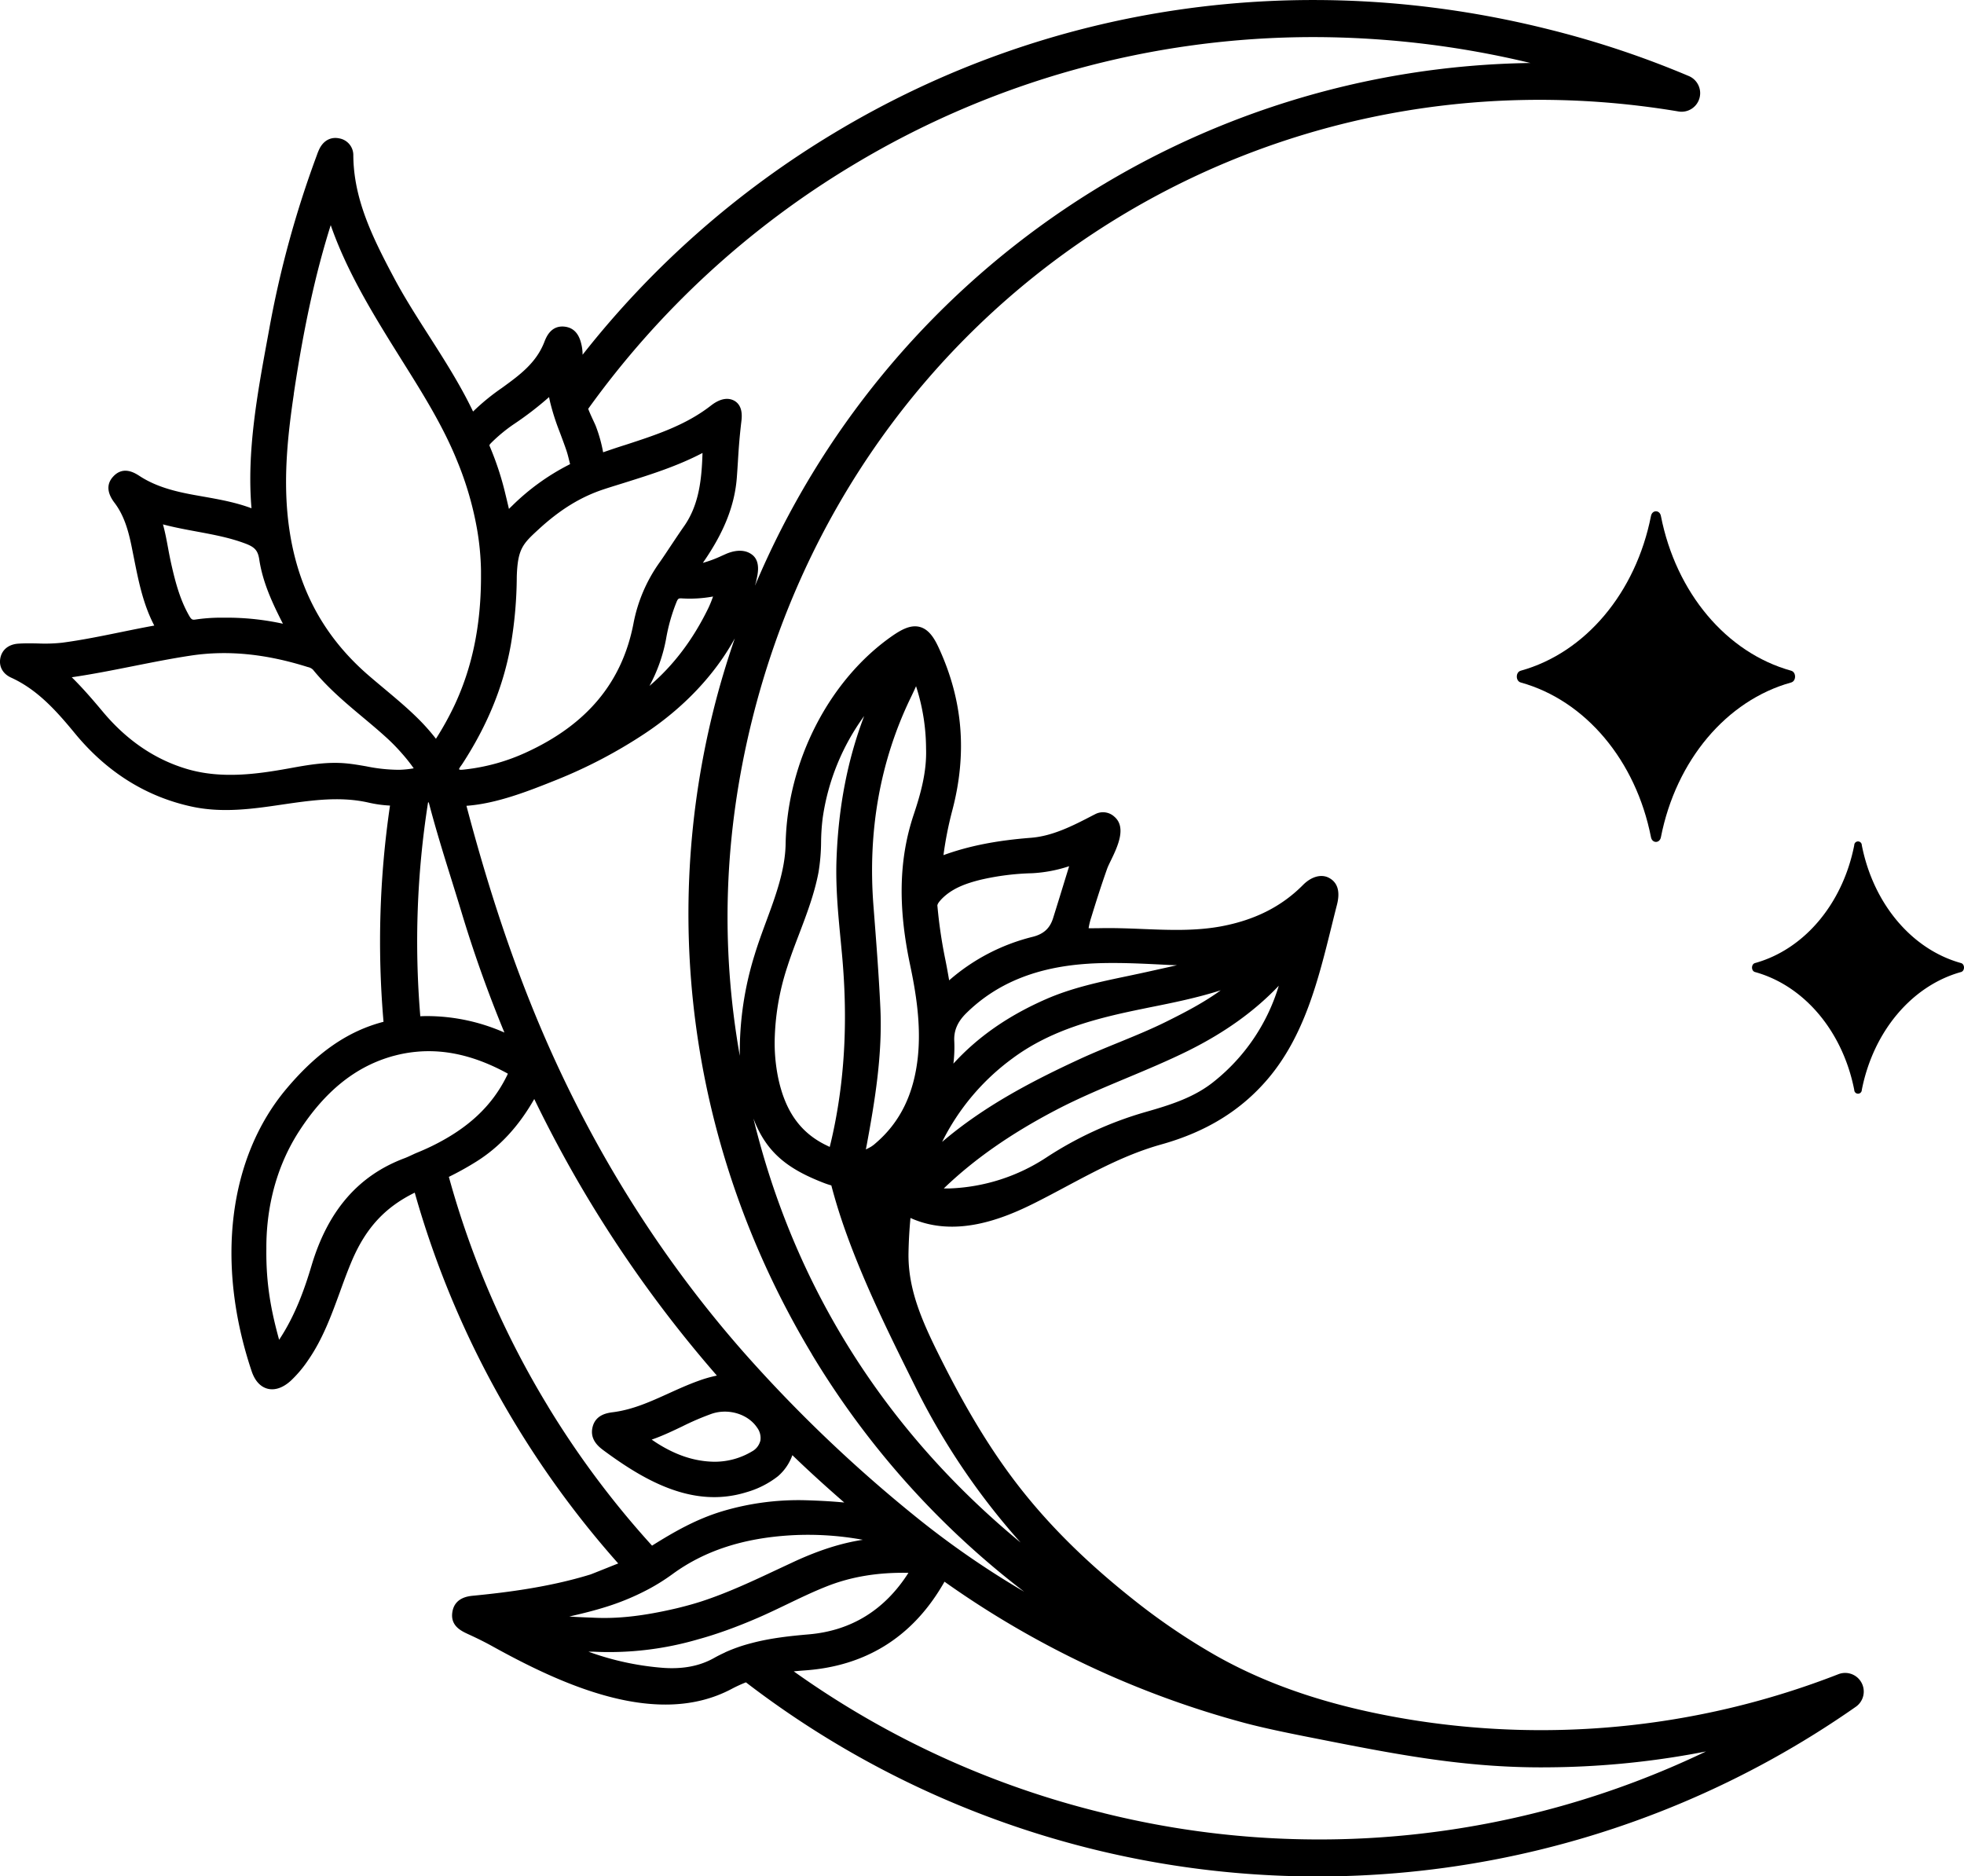 <svg id="Layer_1" data-name="Layer 1" xmlns="http://www.w3.org/2000/svg" viewBox="0 0 864 825.46"><title>Untitled-8</title><path d="M818.92,740.27a8.17,8.17,0,0,0-10.16-3.76A359.8,359.8,0,0,1,623.57,757c-35.1-5.42-64.08-14.78-88.6-28.64a283.52,283.52,0,0,1-36.05-24.42c-19.09-15.1-34.67-30.21-47.63-46.18s-24.57-34.56-36.81-58.83c-8.57-17-15.11-31.32-14.81-47.83.09-5,.37-10,.86-15.29,19.54,8.84,40.45.57,54.86-6.69,4.62-2.32,9.15-4.74,13.64-7.14,13.81-7.36,26.85-14.31,41.86-18.52,19.73-5.52,35-14.92,46.8-28.76,16.17-19,22.25-43.59,28.13-67.36.77-3.12,1.54-6.23,2.33-9.3,1.51-5.88.3-9.88-3.6-11.9-3.39-1.74-7.75-.47-11.4,3.24-9.4,9.46-21.19,15.39-36,18.15-11.35,2.1-23.08,1.62-34.45,1.16-6.36-.26-12.93-.51-19.47-.35l-1,0c-.95,0-2.34.07-3.33,0a30.11,30.11,0,0,1,1.14-4.71c1.82-5.94,4.27-13.75,7-21.43.34-.95.94-2.19,1.62-3.59,3-6.17,7-14.62,1.61-19.29a7.37,7.37,0,0,0-8.43-1.17l-1.12.57c-8.61,4.47-17.53,9.08-27.17,9.84-15.15,1.18-27.27,3.56-38.5,7.63a156.92,156.92,0,0,1,3.86-19.58c6.64-25.16,4.7-48.58-5.93-71.61-1.8-3.92-4.2-8.07-8.28-9.18s-8.15,1.18-12,3.81C364.77,299,346.28,335,345.61,371.31c-.21,11.48-4.44,22.95-8.53,34-1.77,4.79-3.59,9.74-5.08,14.64a143.26,143.26,0,0,0-6.55,44.54c-8.53-48.37-7.06-97.26,5.3-147.34C376.23,133,551.53,17.68,738.48,49.05A8.17,8.17,0,0,0,743,33.48,414.84,414.84,0,0,0,681.65,13C572.86-14.36,461.1,1.83,366.93,58.53a408.14,408.14,0,0,0-110.64,97.53,19.66,19.66,0,0,0-.4-4c-.51-2.31-1.69-7.71-7.51-8.36-6-.66-8.09,4.59-8.95,6.84-3.59,9.19-10.88,14.49-18.6,20.1a97.11,97.11,0,0,0-12.72,10.4c-5.56-11.64-12.55-22.58-19.31-33.17-5.39-8.44-11-17.17-15.71-26.1-9.58-18-17.52-34.53-17.66-53.37a7.47,7.47,0,0,0-6.16-7.52c-3.56-.75-6.67.78-8.55,4.22a22.15,22.15,0,0,0-1.29,3.06,449.41,449.41,0,0,0-21.12,77.32l-.54,2.93c-4.56,24.77-9.27,50.37-7.13,75.19-7-2.63-14.27-3.91-21.32-5.16l-3.6-.64c-8.19-1.48-16.79-3.51-24.19-8.31-2.18-1.42-7.28-4.73-11.78.21-2.92,3.21-2.72,7.05.58,11.43,4.33,5.65,6.18,12.54,7.54,19.13l1,5c2,10,4,20.39,9,29.94-4.93.89-9.82,1.89-14.72,2.89-8.44,1.72-17.16,3.51-25.81,4.65a70.83,70.83,0,0,1-10.66.33c-3-.06-5.92-.11-8.88.11C3.59,283.55.71,286,.1,289.8c-.57,3.59,1.24,6.7,4.81,8.31,11.63,5.31,19.92,14.64,28.07,24.54,14,17,31.31,27.87,51.48,32.21,13.44,2.89,26.79,1,39.69-.92,13.06-1.9,25.4-3.68,37.8-.9a54.31,54.31,0,0,0,9.62,1.35,410.69,410.69,0,0,0-2.85,95.12c-15.6,4.05-29.17,13.4-42.63,29.37-25.57,30.32-31.32,76.78-15.4,124.3,1.79,5.35,4.79,7.16,7,7.74s5.86.46,10.23-3.5a52.68,52.68,0,0,0,7.6-9c6.44-9.26,10.27-19.8,14-30,1.67-4.62,3.41-9.4,5.34-13.92,6.13-14.28,14.48-23.38,27.59-29.83a412.75,412.75,0,0,0,44.82,102.69,418,418,0,0,0,44.7,60.44c-1.27.49-2.8,1.1-4.64,1.84-3.46,1.38-6.81,2.73-7.57,3-18.09,5.58-37,7.92-51.41,9.33-2.27.21-8.3.77-9.34,7.16-1,6.18,4,8.4,7,9.8,3.93,1.79,7.39,3.52,10.57,5.28,32,17.74,72.91,35.92,105.23,18.81a60.15,60.15,0,0,1,6.34-2.92,412.94,412.94,0,0,0,488.27,10.74A8.17,8.17,0,0,0,818.92,740.27ZM562.56,433.65a85.31,85.31,0,0,1-28.34,42c-8.6,7-18.82,10.29-30.32,13.56a160.08,160.08,0,0,0-43.52,19.95,82.9,82.9,0,0,1-42.59,13.66l-1.38,0h-1.22c13.27-12.78,29.41-24.06,49.27-34.46,10.07-5.28,20.76-9.74,31.09-14.07,9-3.77,18.34-7.67,27.3-12.11C539,454.13,552,444.76,562.56,433.65Zm-25.53,2c-7.41,5.39-15.67,9.68-24.14,13.89-6.69,3.31-13.76,6.2-20.59,9-5.55,2.26-11.08,4.53-16.51,7-20.83,9.61-42.49,20.71-61.34,36.81a101.32,101.32,0,0,1,30.9-36.69c17.32-12.89,37.75-17.85,57.2-21.83l3-.62C515.91,441.15,526.52,439,537,435.66Zm-57.75-11.73c3.45-.2,6.93-.28,10.41-.28,7.49,0,15,.38,22.35.75l1.56.08c1.43.07,2.81.12,4.16.15-2.22.51-4.44,1-6.63,1.49l-4.87,1.08c-3.39.77-6.79,1.48-10.19,2.2-11.93,2.49-24.26,5.07-35.85,10.13-16.61,7.27-30,16.57-40.8,28.39a59.85,59.85,0,0,0,.38-9.94c-.23-4.56,1.43-8.44,5.24-12.21C438.58,432.42,456.32,425.28,479.28,423.93Zm-65.44-28c4.75-5.14,11.2-7.3,17.48-8.88a112.18,112.18,0,0,1,22.74-2.89,61.79,61.79,0,0,0,16.28-3.09l-1.91,6.19q-2.56,8.39-5.18,16.74c-1.39,4.39-4.12,6.89-8.84,8.11a87.84,87.84,0,0,0-36.86,19.17c-.5-2.89-1-5.78-1.59-8.68a210,210,0,0,1-3.56-23.93C412.34,398.44,412.19,397.72,413.84,395.94ZM381,505.15l.28-1.39c3.57-19.27,7-39.82,6-60.58-.69-14.82-1.88-29.8-3-44.33-2.63-33,2.84-63.9,16.27-91.74.63-1.31,1.27-2.65,1.89-4,.2-.46.4-.88.58-1.28a1.55,1.55,0,0,0,0,.15l.47,1.51a90,90,0,0,1,3.9,25.78c.37,10.2-2.39,20-5.44,29.11-6.49,19.41-7,40.36-1.62,65.9,2.55,12.07,4.95,26.35,3.45,40.67-1.72,16.33-7.8,28.77-18.61,38l0,0a13.48,13.48,0,0,1-2.16,1.62c-.85.47-1.55.83-2.13,1.1C380.94,505.51,381,505.32,381,505.15Zm-34.49-80.33c1.52-4.71,3.28-9.33,5.05-13.95,3.3-8.68,6.72-17.65,8.52-27.13a86.21,86.21,0,0,0,1.13-13.34,91.83,91.83,0,0,1,.74-10.78A100.2,100.2,0,0,1,380.16,315c-7.28,19.15-11.27,39.72-12.14,62.44-.5,12.29.68,24.57,1.83,36.45l.55,5.84c2.49,27,1.44,51.57-3.21,75.07-.52,2.6-1.07,5.19-1.73,7.94-.15.62-.31,1.26-.45,1.82l-1.81-.88C352,498.14,345.37,488.73,342.3,474a76.41,76.41,0,0,1-1.44-18.45A109.85,109.85,0,0,1,346.52,424.82Zm15.68,95.49c1.24.48,2.41.87,3.53,1.19,1.8,6.86,3.94,13.72,6.35,20.44,8.41,23.5,19.65,46.08,30.57,68.06A308.05,308.05,0,0,0,449,678.61c-59.83-49.37-99.69-112.88-117.55-186.55C337.13,507.12,346.67,514.27,362.2,520.31Zm-5,75.52a374.82,374.82,0,0,0,93.36,104.4,388.27,388.27,0,0,1-47.07-32.48,624.59,624.59,0,0,1-76.29-72.82C287.67,550,256,498.05,233.09,440.54c-10.23-25.63-19.37-53.81-27.89-86.05,13.44-.95,27.61-6.61,39.37-11.31a215.83,215.83,0,0,0,38.8-20.29c17.1-11.28,31-25.84,39.89-42.06-3.63,10.53-6.85,21.26-9.55,32.19C289.75,410.08,306,510.67,357.22,595.83Zm-22.74,38.11a7.37,7.37,0,0,1-3.62,4.56,31.9,31.9,0,0,1-16.62,4.55h-.13c-8.29-.15-16.62-2.69-25.71-8.6l-1-.68-.69-.44,1.91-.7c3.95-1.49,7.76-3.31,11.45-5.07a118.38,118.38,0,0,1,13.11-5.63c7.36-2.47,15.93.16,19.91,6.1A7.64,7.64,0,0,1,334.48,633.94ZM221.9,454.24A84.51,84.51,0,0,0,188.34,447c-1.15,0-2.29,0-3.44.08A393.79,393.79,0,0,1,188.31,353h.31c3,11.48,6.53,22.91,10,34,1.41,4.54,2.83,9.09,4.21,13.64C208.32,418.94,214.74,436.94,221.9,454.24Zm63.81-152.49A70.35,70.35,0,0,0,293,281.17a80,80,0,0,1,4.67-16.46c.54-1.25.86-1.48,1.77-1.48h.3a56.53,56.53,0,0,0,13.94-.81,48.07,48.07,0,0,1-2.1,5.16C304.83,281.43,296.3,292.69,285.71,301.75ZM375.36,72.54A392.45,392.45,0,0,1,577.85,16.32a409.54,409.54,0,0,1,95.39,11.39A376,376,0,0,0,332.15,257.62c.17-.77.44-1.52.59-2.29.33-1.78,2.24-8.07-1.79-11.24s-9.34-1.43-11.94-.24l-1.62.72a52.67,52.67,0,0,1-8.19,3.05l.3-.44c9.14-13.21,13.8-25.11,14.67-37.44.17-2.27.3-4.35.43-6.39.33-5.43.65-10.55,1.6-18.47.17-1.81.61-6.61-3.34-8.68-1.95-1-5.27-1.5-10,2.14-11.15,8.71-24.1,12.93-37.8,17.4-3.23,1-6.45,2.1-9.66,3.21l-.08,0a63.7,63.7,0,0,0-3.23-11.54c-.12-.33-.48-1.12-.95-2.12-.55-1.17-1.87-4-2.37-5.45A390.91,390.91,0,0,1,375.36,72.54ZM265.55,215.27c3.15-1.05,6.33-2,9.5-3,11.29-3.55,22.95-7.21,34-13-.36,10.76-1.25,22.55-8.23,32.39h0c-1.86,2.65-3.64,5.34-5.42,8s-3.52,5.34-5.36,7.94a68,68,0,0,0-11.37,26.72c-5,25.89-20.48,44.45-47.27,56.72a87.33,87.33,0,0,1-26.84,7.46c-2.12.25-2.4.15-2.64-.15a6.84,6.84,0,0,1,.91-1.49l.57-.82c11.16-17.17,18.15-34.38,21.36-52.61a183.79,183.79,0,0,0,2.58-29.76c.38-12.31,2.71-14.46,9.64-20.84C246.39,224.18,255.47,218.6,265.55,215.27Zm-49.31-20.59a70.08,70.08,0,0,1,9.59-7.93,145.28,145.28,0,0,0,15.72-12.07c.15.82.33,1.65.52,2.47a102.32,102.32,0,0,0,4,12.51l.5,1.32c.89,2.39,1.79,4.78,2.61,7.2.5,1.48.87,3,1.25,4.55l.36,1.45-.66.35a100.66,100.66,0,0,0-24.86,18q-.7.66-1.38,1.35-.71-3.07-1.46-6.13a130.6,130.6,0,0,0-7-21.44C215.24,195.85,215.19,195.73,216.24,194.68Zm-87-21.41c4.4-29.44,9.59-53.13,16.25-74.22,6.57,18.86,16.76,36,26.7,52.08l5.08,8.14c8.67,13.83,17.64,28.14,23.84,43.5a144.09,144.09,0,0,1,8.59,29.11,117.2,117.2,0,0,1,1.9,19.16c0,1.15,0,2.34,0,3.55-.13,20.91-3.9,39-11.53,55.4A132.36,132.36,0,0,1,191.78,325a90.5,90.5,0,0,0-7.88-8.88c-4.76-4.73-10-9.08-15-13.28-2.24-1.88-4.49-3.75-6.71-5.67-21-18.14-32.64-41-35.61-70C124.69,208.49,126.76,190.22,129.27,173.27ZM86.45,233.82c7.55,1.4,14.68,2.72,21.59,5.34,4.07,1.54,5.41,3.08,6,6.87,1.5,10.08,5.73,19.18,10.42,28.36a115.55,115.55,0,0,0-23.69-2.66c-.88,0-1.76,0-2.62,0l-1.17,0a76.43,76.43,0,0,0-10.8.79c-1.47.25-1.94.14-2.93-1.59-3.93-6.81-6-14.49-7.67-21.78C75,246.64,74.47,244,74,241.43c-.65-3.53-1.31-7.15-2.31-10.74C76.61,232,81.6,232.92,86.45,233.82Zm74.67,103.3c-2.89-.5-5.78-1-8.69-1.28-8.57-.82-16.79.64-24.75,2.09l-1,.18c-13.43,2.41-29,4.62-44,.31-14.25-4.12-26.85-12.63-37.44-25.31-4.19-5-8.67-10.25-13.67-15.17,9.11-1.33,18.18-3.13,27-4.89,8.37-1.66,17-3.39,25.56-4.67,16.06-2.4,32.84-.75,51.32,5.08a4.55,4.55,0,0,1,2.21,1.12c6.5,8,14.36,14.62,22,21,3.45,2.89,6.89,5.77,10.22,8.8a84.17,84.17,0,0,1,7,7.15A72.24,72.24,0,0,1,182,338a42.92,42.92,0,0,1-5.35.61,24.31,24.31,0,0,1-2.83,0h-.28A72.61,72.61,0,0,1,161.12,337.12ZM183.69,507c-.73.29-1.43.61-2.13.94l-.78.36c-.92.43-1.82.84-2.73,1.19-20.34,7.59-33.77,23.05-41,47.27C134,567,129.9,578.68,122.79,589.4c-3.53-12.78-5.81-24.64-5.61-40.13-.08-13.33,2.38-33.15,14.55-51.86,11.12-17.09,24.12-27.69,39.75-32.42.79-.25,1.59-.46,2.38-.66a58.22,58.22,0,0,1,9.42-1.64c1.78-.17,3.56-.25,5.34-.25,11.13,0,22.42,3.17,34.32,9.62.2.11.35.21.47.29-.17.41-.44,1-.55,1.18-6.53,13.14-17,22.87-32.78,30.61C188,505.15,185.86,506.11,183.69,507Zm57.49,111.85a396.22,396.22,0,0,1-43.72-101.12,133.74,133.74,0,0,0,12.1-6.73c10.22-6.41,18.6-15.46,25.47-27.52,5.85,12.09,12.2,24.08,18.92,35.73a549.14,549.14,0,0,0,61.42,85.94,56,56,0,0,0-8.09,2.31c-4.54,1.63-8.91,3.61-13.14,5.53-8.09,3.67-15.73,7.13-24.38,8.26-2.49.32-7.67,1-9.06,6.48-1.43,5.71,2.93,8.92,5,10.46,17.79,13.1,39.1,25.53,62.56,18.3a40.51,40.51,0,0,0,14-7.08,22,22,0,0,0,6.32-9.25c7.15,6.9,14.7,13.78,22.83,20.83-5-.49-10.56-.81-17-1a117.1,117.1,0,0,0-36.67,4.85c-11.47,3.46-21.23,9.06-30.89,15.12A399.54,399.54,0,0,1,241.18,618.88ZM267,706.78A108.32,108.32,0,0,0,285.5,699a87,87,0,0,0,9.06-5.6l1.25-.89c14.09-10.32,31.26-15.92,52.51-17.12a133.63,133.63,0,0,1,31.26,2c-9.53,1.45-19.4,4.61-30.28,9.64l-7.28,3.4c-10.74,5.05-21.84,10.26-33.25,14-3.39,1.1-6.68,2-10,2.82l-1.09.27c-14.66,3.43-26.05,4.71-37,4.12-3.26-.12-6.72-.25-10.24-.5C256,709.88,261.51,708.52,267,706.78Zm52,20.15c-1.63.74-3.26,1.55-4.86,2.45-6.24,3.51-13.64,5-22.59,4.33a123.8,123.8,0,0,1-32.69-7.1h2.1a139.6,139.6,0,0,0,46.48-5.53c3.68-1,7.51-2.23,11.4-3.61,4.84-1.71,9.75-3.66,15-5.94,4.19-1.83,8.31-3.81,12.43-5.79,5.61-2.7,11.42-5.49,17.28-7.81,10.46-4.17,22.29-6.29,36.09-6-10.44,16.38-25.22,25.49-43.94,27.07-7.66.67-16.55,1.57-25.07,3.84A70.68,70.68,0,0,0,318.92,726.93Zm166.59,70.69a395.32,395.32,0,0,1-136.4-62.35c1.5-.16,3.07-.29,4.72-.41,26.45-1.82,46.76-14.24,60.34-36.9.41-.66.83-1.38,1.25-2.14a413.49,413.49,0,0,0,132,62.13c10.2,2.72,23.47,5.31,34.13,7.4l3.89.77c32.4,6.37,61.92,11.77,96,11.36a373,373,0,0,0,62.43-5.75c2.18-.39,4.37-.8,6.55-1.23A393.35,393.35,0,0,1,485.51,797.62Z"/><path d="M669,295.06h0c-2.31.63-2.31,4.54,0,5.18h0c28.44,7.89,50.65,34.28,57.3,68.08h0c.54,2.74,3.82,2.74,4.36,0h0c6.64-33.8,28.85-60.19,57.3-68.08h0c2.3-.64,2.3-4.55,0-5.18h0c-28.45-7.89-50.66-34.28-57.3-68.08h0c-.54-2.74-3.82-2.74-4.36,0h0C719.63,260.78,697.42,287.17,669,295.06Z"/><path d="M772.07,423.67h0c-1.76.49-1.76,3.47,0,3.95h0c21.67,6,38.59,26.12,43.65,51.86h0a1.66,1.66,0,0,0,3.32,0h0c5.06-25.74,22-45.84,43.64-51.86h0c1.76-.48,1.76-3.46,0-3.95h0c-21.66-6-38.58-26.11-43.64-51.85h0a1.66,1.66,0,0,0-3.32,0h0C810.66,397.56,793.74,417.66,772.07,423.67Z"/></svg>